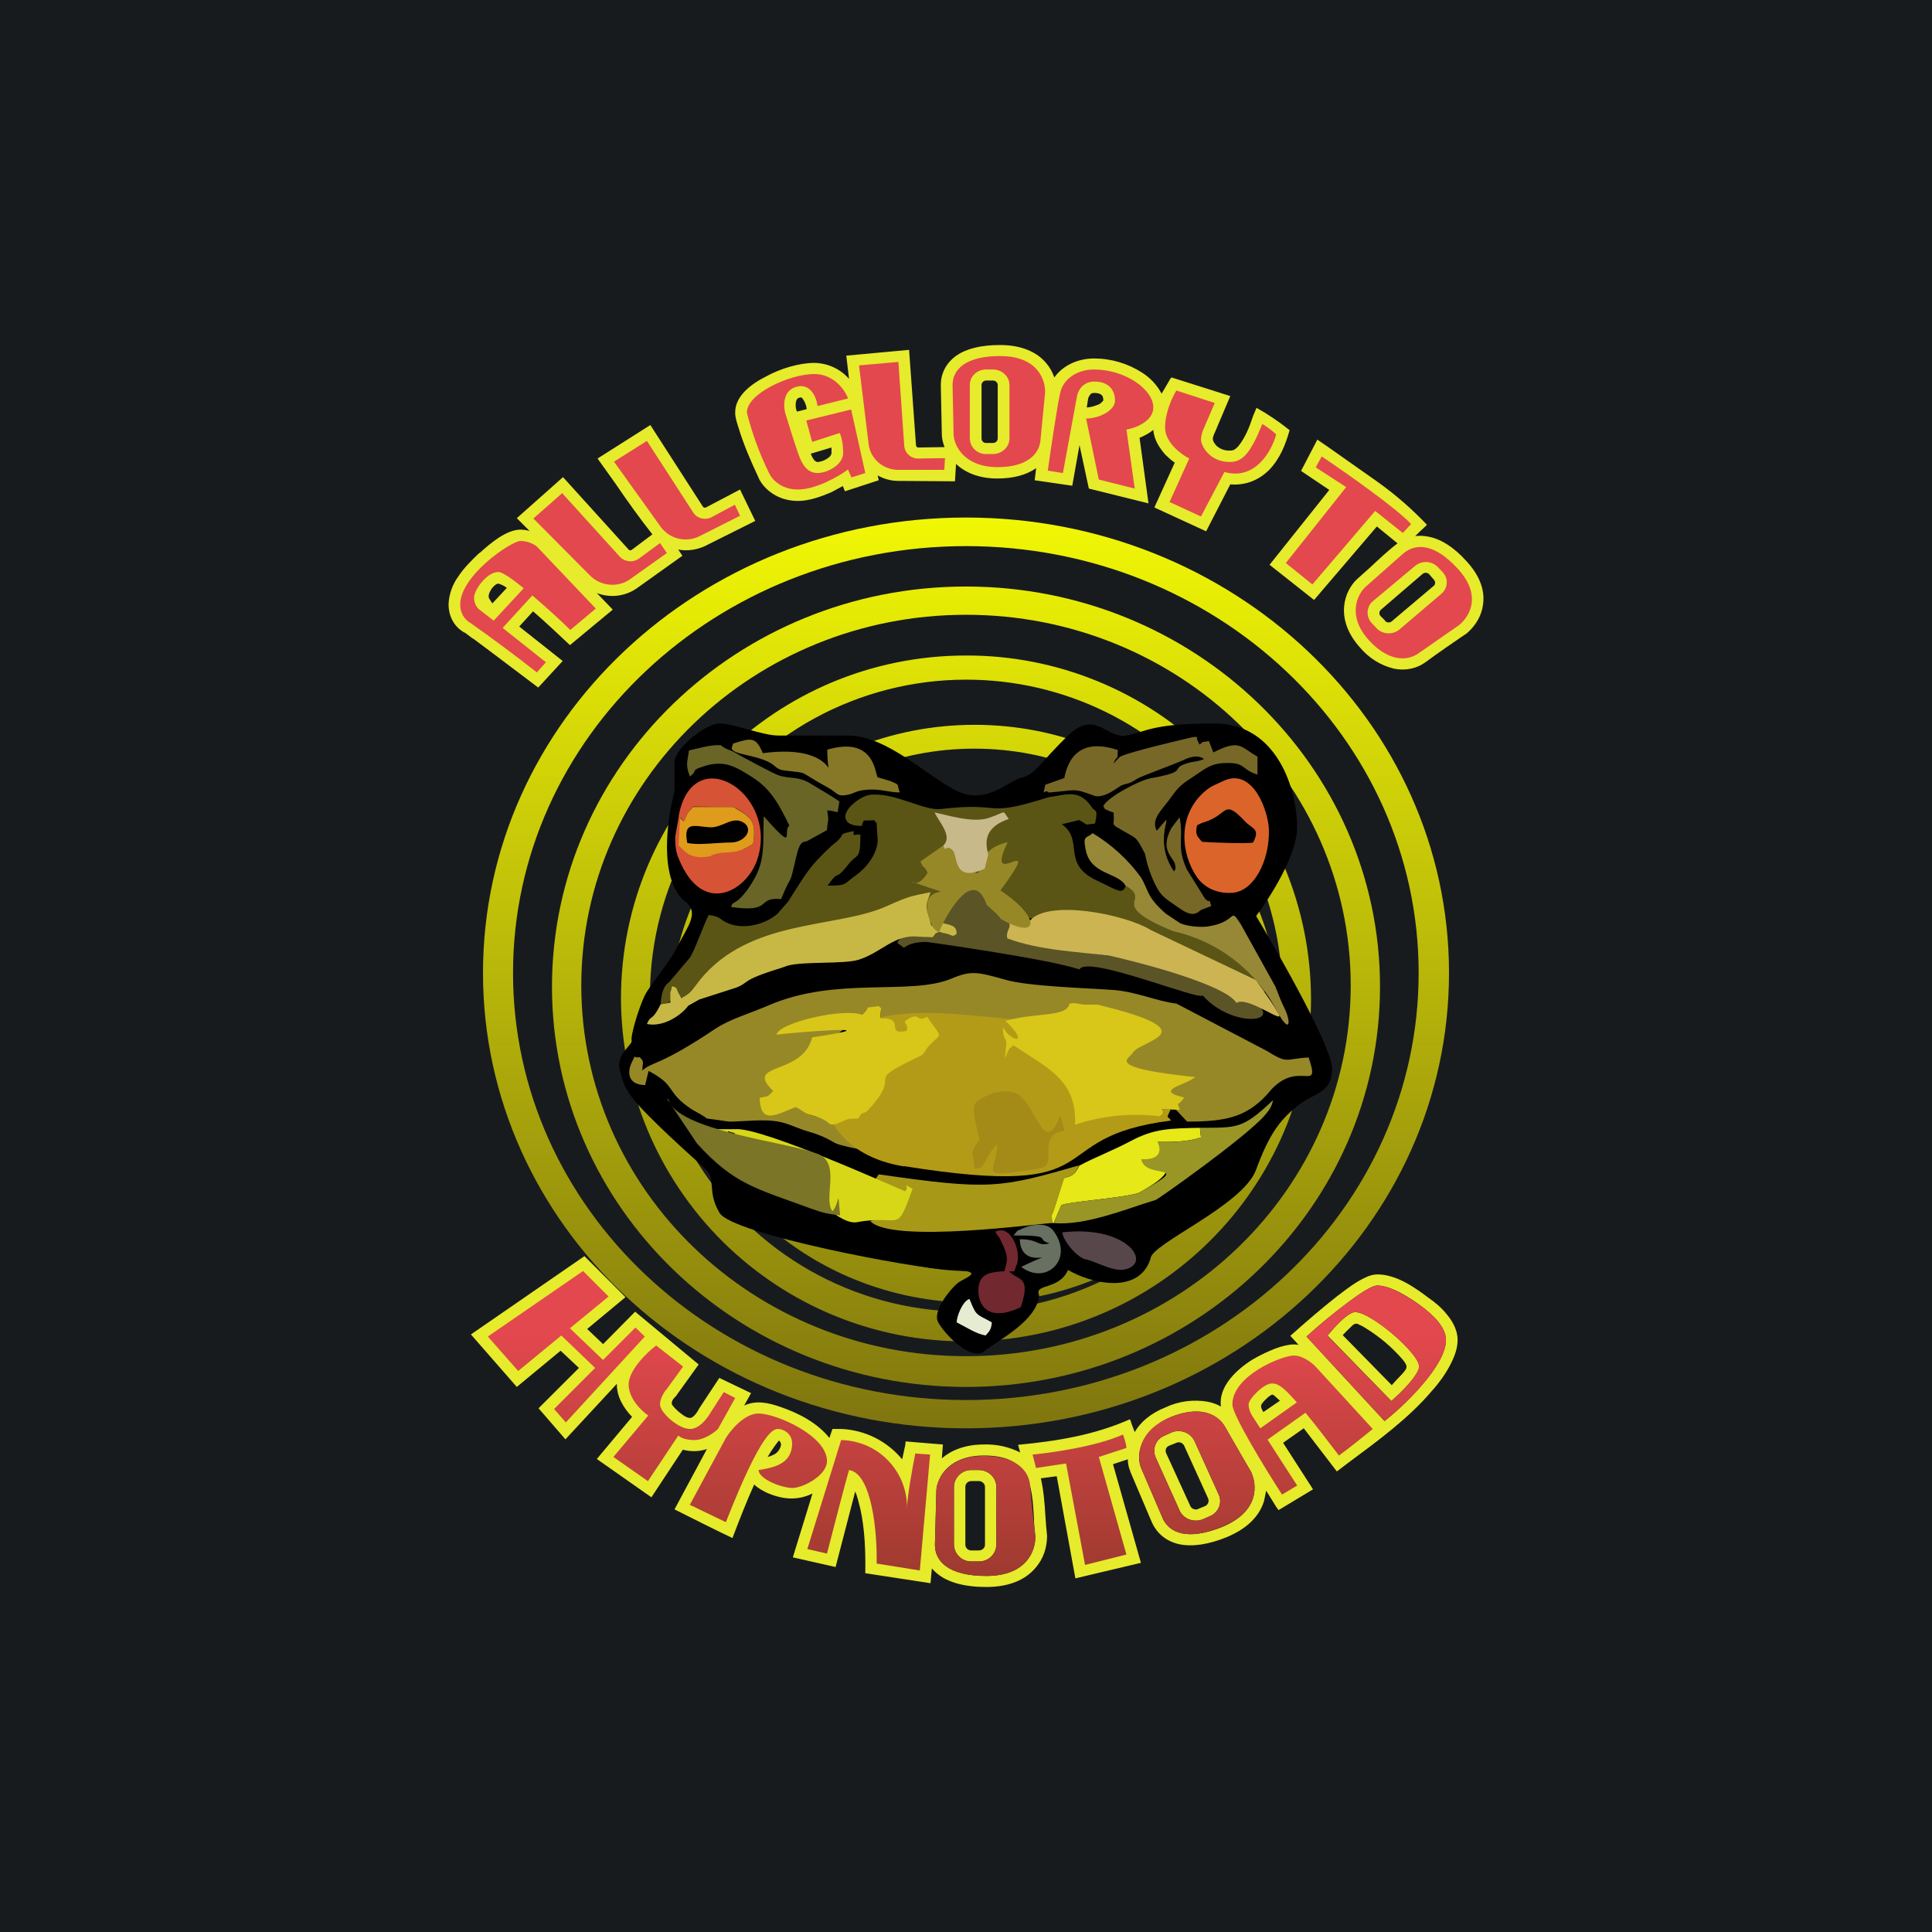 <svg width="24" height="24" viewBox="0 0 24 24" fill="none" xmlns="http://www.w3.org/2000/svg">
<rect x="0" y="0" width="24" height="24" fill="#333333" stroke="none"/>
<g clip-path="url(#clip0_31_17210)">
<path d="M0 0H24V24H0V0Z" fill="#181B1E"/>
<path fill-rule="evenodd" clip-rule="evenodd" d="M18 12.086C18 15.214 15.313 17.743 12 17.743C8.687 17.743 6 15.214 6 12.086C6 8.962 8.687 6.429 12 6.429C15.313 6.429 18 8.962 18 12.086ZM17.623 12.086C17.623 15.017 15.107 17.392 12 17.392C8.893 17.392 6.373 15.017 6.373 12.086C6.373 9.159 8.893 6.784 12 6.784C15.107 6.784 17.623 9.159 17.623 12.086ZM17.143 12.257C17.143 15 14.841 17.229 12 17.229C9.159 17.229 6.857 15 6.857 12.257C6.857 9.514 9.159 7.286 12 7.286C14.841 7.286 17.143 9.514 17.143 12.257ZM16.779 12.24C16.779 14.786 14.636 16.847 12 16.847C9.36 16.847 7.221 14.786 7.221 12.24C7.221 9.699 9.364 7.637 12 7.637C14.64 7.637 16.779 9.699 16.779 12.24ZM12 16.663C14.366 16.663 16.286 14.756 16.286 12.403C16.284 11.842 16.172 11.287 15.956 10.769C15.739 10.251 15.423 9.781 15.025 9.385C14.627 8.99 14.155 8.676 13.636 8.463C13.117 8.25 12.561 8.141 12 8.143C9.634 8.143 7.714 10.05 7.714 12.403C7.716 12.964 7.828 13.519 8.044 14.037C8.261 14.555 8.577 15.025 8.975 15.421C9.373 15.816 9.845 16.13 10.364 16.343C10.883 16.556 11.439 16.665 12 16.663ZM15.793 13.393C15.951 12.811 15.973 12.2 15.856 11.608C15.74 11.016 15.489 10.458 15.121 9.979C14.754 9.5 14.282 9.113 13.74 8.846C13.199 8.58 12.603 8.442 12 8.443C11.343 8.443 10.696 8.608 10.119 8.923C9.541 9.238 9.053 9.693 8.697 10.246C8.342 10.799 8.131 11.432 8.084 12.088C8.037 12.744 8.155 13.401 8.428 13.999C8.701 14.597 9.12 15.117 9.646 15.511C10.172 15.905 10.789 16.161 11.44 16.254C12.091 16.348 12.755 16.277 13.37 16.047C13.987 15.818 14.535 15.437 14.966 14.94C14.602 15.334 14.159 15.649 13.667 15.863C13.175 16.076 12.644 16.186 12.107 16.183C10.016 16.183 8.323 14.572 8.323 12.592C8.323 10.612 10.016 9.004 12.107 9.004C14.194 9.004 15.887 10.612 15.887 12.592C15.887 12.87 15.857 13.14 15.793 13.397V13.393ZM15.536 12.549C15.536 14.34 14.001 15.793 12.107 15.793C10.209 15.793 8.674 14.34 8.674 12.549C8.674 10.753 10.209 9.3 12.103 9.3C14.001 9.3 15.54 10.757 15.54 12.549H15.536Z" fill="url(#paint0_linear_31_17210)"/>
<path fill-rule="evenodd" clip-rule="evenodd" d="M5.85 16.577L6.42 17.229L6.964 16.779L7.192 16.993L6.69 17.494L7.024 17.88L7.663 17.19C7.659 17.344 7.744 17.49 7.852 17.601L7.414 18.124L8.092 18.6L8.482 18.009C8.58 18.034 8.687 18.034 8.782 18L8.379 18.75C8.619 18.87 8.854 18.99 9.099 19.106C9.184 18.883 9.27 18.66 9.369 18.441C9.412 18.484 9.467 18.514 9.519 18.54C9.712 18.626 9.9 18.647 10.093 18.553L9.849 19.346L10.38 19.466L10.624 18.527C10.65 18.587 10.667 18.664 10.689 18.75C10.744 19.007 10.753 19.277 10.749 19.543L11.559 19.667L11.576 19.483C11.734 19.671 12.013 19.714 12.253 19.714C12.544 19.714 12.742 19.62 12.861 19.479C12.964 19.363 13.007 19.221 13.007 19.076C12.998 18.993 12.991 18.91 12.986 18.827C12.977 18.673 12.964 18.514 12.93 18.364L13.127 18.338L13.359 19.607L14.173 19.414L13.826 18.189L14.01 18.128C14.01 18.184 14.023 18.236 14.04 18.274V18.279L14.306 18.904C14.366 19.041 14.477 19.144 14.649 19.183C14.816 19.217 15.013 19.187 15.244 19.093C15.51 18.981 15.652 18.819 15.703 18.643L15.729 18.518L15.857 18.724L15.883 18.759L16.311 18.501L15.939 17.923L16.196 17.743L16.59 18.257L16.607 18.279L16.749 18.171C17.113 17.901 17.499 17.619 17.786 17.28C17.872 17.186 17.949 17.078 18.004 16.976C18.06 16.873 18.107 16.761 18.107 16.646C18.107 16.517 18.039 16.406 17.97 16.324C17.901 16.238 17.816 16.17 17.747 16.123C17.572 15.99 17.344 15.831 17.109 15.831C17.064 15.832 17.02 15.843 16.98 15.861C16.852 15.917 16.74 16.003 16.629 16.088L16.616 16.097C16.414 16.256 16.221 16.423 16.029 16.594L16.131 16.706C16.112 16.703 16.092 16.701 16.072 16.701C16.007 16.701 15.921 16.723 15.84 16.753C15.754 16.787 15.652 16.834 15.557 16.89C15.36 17.014 15.133 17.224 15.167 17.473C15.117 17.444 15.062 17.424 15.004 17.413C14.827 17.382 14.645 17.405 14.482 17.481C14.289 17.558 14.164 17.67 14.096 17.79L14.053 17.678C14.053 17.666 14.044 17.648 14.036 17.631C13.59 17.828 13.136 17.901 12.647 17.948L12.673 18.043C12.534 17.973 12.379 17.939 12.223 17.944C11.992 17.944 11.82 18.013 11.7 18.116L11.713 17.944L11.25 17.906L11.246 17.948L11.207 18.128C11.114 18.016 10.999 17.924 10.868 17.859C10.738 17.794 10.595 17.757 10.449 17.751H10.341L10.303 17.863C10.157 17.678 9.922 17.554 9.694 17.477C9.549 17.426 9.394 17.391 9.244 17.46L9.33 17.306L8.936 17.117L8.687 17.494C8.67 17.529 8.619 17.614 8.572 17.614C8.52 17.614 8.464 17.563 8.426 17.533C8.399 17.51 8.374 17.484 8.353 17.456C8.327 17.421 8.366 17.37 8.396 17.344L8.679 16.95L7.89 16.294L7.492 16.697L7.294 16.509L7.77 16.114L7.26 15.604L5.85 16.577ZM9.63 18.06C9.601 18.077 9.569 18.09 9.536 18.099C9.578 18.026 9.625 17.958 9.677 17.893L9.682 17.901C9.733 17.944 9.673 18.034 9.63 18.06ZM12.253 19.577C11.786 19.577 11.614 19.397 11.614 19.191L11.632 18.514C11.632 18.471 11.649 18.42 11.674 18.364C11.743 18.227 11.906 18.081 12.223 18.081C12.797 18.081 12.819 18.45 12.844 18.853C12.844 18.93 12.853 19.007 12.861 19.084C12.866 19.247 12.767 19.577 12.253 19.577ZM14.439 18.849L14.173 18.231C14.079 17.966 14.293 17.709 14.537 17.606C14.88 17.464 15.12 17.546 15.223 17.734L15.54 18.283C15.613 18.433 15.656 18.771 15.184 18.968C14.756 19.14 14.524 19.046 14.439 18.853V18.849ZM16.23 16.603L17.199 17.653C17.383 17.507 17.559 17.336 17.709 17.151C17.85 16.98 17.962 16.796 17.962 16.646C17.962 16.479 17.79 16.328 17.662 16.23C17.529 16.131 17.284 15.969 17.109 15.969C17.044 15.969 16.899 16.063 16.74 16.183C16.564 16.315 16.393 16.455 16.23 16.603ZM17.387 17.31L17.284 17.404L16.491 16.59L16.573 16.496C16.659 16.401 16.77 16.299 16.834 16.299C17.032 16.299 17.631 16.813 17.631 16.976C17.631 17.001 17.614 17.036 17.589 17.074C17.546 17.147 17.46 17.237 17.387 17.31ZM17.289 17.207L16.68 16.586C16.71 16.553 16.741 16.521 16.774 16.491C16.804 16.461 16.83 16.431 16.869 16.448C16.894 16.461 16.929 16.474 16.967 16.5C17.137 16.605 17.291 16.735 17.422 16.886C17.499 16.98 17.482 16.997 17.409 17.078C17.367 17.12 17.328 17.163 17.289 17.207ZM12.069 19.26C12.059 19.261 12.049 19.259 12.04 19.256C12.03 19.252 12.022 19.247 12.014 19.24C12.007 19.233 12.001 19.225 11.998 19.216C11.993 19.207 11.992 19.197 11.992 19.187V18.471C11.992 18.428 12.026 18.398 12.069 18.398H12.159C12.201 18.398 12.236 18.433 12.236 18.471V19.187C12.236 19.23 12.201 19.26 12.159 19.26H12.069ZM14.884 18.746C14.866 18.753 14.846 18.753 14.827 18.746C14.809 18.739 14.794 18.725 14.786 18.707L14.486 18.051C14.482 18.042 14.48 18.033 14.48 18.023C14.48 18.013 14.482 18.003 14.486 17.994C14.49 17.985 14.496 17.977 14.503 17.971C14.511 17.965 14.519 17.96 14.529 17.957L14.614 17.923C14.649 17.906 14.691 17.923 14.709 17.957L15.009 18.617C15.021 18.651 15.009 18.694 14.966 18.711L14.88 18.746H14.884ZM12.069 19.397C12.04 19.398 12.013 19.393 11.986 19.382C11.96 19.372 11.936 19.357 11.916 19.337C11.896 19.318 11.879 19.294 11.868 19.269C11.857 19.243 11.851 19.215 11.85 19.187V18.471C11.851 18.415 11.874 18.362 11.914 18.323C11.954 18.283 12.008 18.261 12.064 18.261H12.159C12.279 18.261 12.377 18.356 12.377 18.471V19.187C12.376 19.243 12.353 19.297 12.313 19.336C12.273 19.375 12.219 19.397 12.163 19.397H12.069ZM14.653 18.763C14.7 18.87 14.829 18.917 14.94 18.874L15.026 18.836C15.137 18.793 15.189 18.664 15.137 18.561L14.841 17.906C14.817 17.854 14.774 17.813 14.72 17.792C14.667 17.772 14.607 17.772 14.554 17.794L14.469 17.833C14.357 17.876 14.31 18 14.357 18.107L14.653 18.763ZM15.823 17.331L15.9 17.4L15.694 17.541C15.652 17.468 15.652 17.456 15.72 17.387C15.742 17.366 15.763 17.344 15.789 17.331C15.802 17.323 15.806 17.323 15.823 17.331ZM11.687 4.783L11.7 5.413C11.704 5.456 11.713 5.503 11.734 5.554L11.404 5.559C11.398 5.558 11.392 5.555 11.387 5.55C11.383 5.545 11.38 5.539 11.379 5.533L11.293 4.346L10.513 4.418L10.547 4.706C10.493 4.645 10.428 4.596 10.354 4.562C10.28 4.528 10.2 4.51 10.119 4.508C9.93 4.508 9.694 4.577 9.51 4.68C9.339 4.766 9.124 4.92 9.133 5.134C9.133 5.186 9.154 5.25 9.172 5.306C9.236 5.52 9.326 5.726 9.42 5.927C9.463 6.038 9.626 6.223 9.913 6.223C10.054 6.223 10.204 6.167 10.324 6.116L10.47 6.038L10.496 6.103L10.916 5.966L10.903 5.906C10.98 5.949 11.066 5.974 11.16 5.974L11.863 5.979L11.876 5.764C11.992 5.871 12.159 5.944 12.39 5.944C12.587 5.944 12.75 5.901 12.87 5.816V5.829L12.853 5.966L13.32 6.034L13.41 5.529L13.526 6.069L14.267 6.253L14.156 5.439C14.216 5.413 14.276 5.383 14.327 5.34C14.336 5.468 14.409 5.571 14.477 5.649C14.516 5.687 14.554 5.721 14.593 5.747L14.34 6.304L14.983 6.6L15.283 6.017C15.489 6.034 15.647 5.953 15.763 5.841C15.9 5.7 15.969 5.524 16.02 5.344C15.891 5.24 15.753 5.147 15.609 5.066L15.566 5.168C15.523 5.301 15.467 5.443 15.377 5.55C15.334 5.593 15.313 5.597 15.279 5.597C15.247 5.599 15.216 5.594 15.186 5.583C15.156 5.572 15.13 5.555 15.107 5.533C15.073 5.49 15.056 5.464 15.073 5.417C15.079 5.399 15.086 5.382 15.094 5.366L15.283 4.92L14.554 4.689L14.541 4.701L14.43 4.89C14.373 4.783 14.289 4.693 14.186 4.628C14.008 4.514 13.802 4.453 13.59 4.453C13.393 4.453 13.204 4.538 13.097 4.689C13.075 4.623 13.04 4.561 12.994 4.508C12.883 4.376 12.694 4.286 12.424 4.286C12.189 4.286 12.009 4.329 11.88 4.418C11.747 4.513 11.687 4.646 11.687 4.783ZM5.889 7.941L6.107 8.104L6.686 8.541L6.99 8.211L6.45 7.783L6.622 7.594C6.78 7.731 6.93 7.873 7.08 8.014L7.612 7.573L7.414 7.367C7.577 7.431 7.766 7.41 7.912 7.307L8.477 6.904L8.426 6.827C8.537 6.848 8.653 6.831 8.756 6.784L9.382 6.471L9.193 6.081L8.769 6.304C8.762 6.307 8.754 6.308 8.747 6.305C8.74 6.303 8.734 6.298 8.73 6.291L8.079 5.28L7.423 5.696L7.646 6.008C7.792 6.223 7.946 6.437 8.104 6.638L7.847 6.831C7.841 6.835 7.834 6.837 7.827 6.836C7.82 6.836 7.814 6.832 7.809 6.827L6.994 5.927L6.42 6.437L6.579 6.596C6.542 6.585 6.505 6.58 6.467 6.579C6.287 6.579 6.082 6.758 5.962 6.866L5.949 6.874C5.859 6.96 5.764 7.054 5.696 7.157C5.621 7.259 5.577 7.382 5.572 7.508C5.572 7.616 5.614 7.774 5.773 7.86H5.777L5.867 7.928L5.889 7.941ZM16.363 5.46L16.5 5.554L17.109 5.983C17.331 6.141 17.538 6.321 17.726 6.519L17.692 6.553C17.653 6.587 17.616 6.623 17.58 6.66C17.636 6.651 17.692 6.656 17.752 6.668C17.906 6.699 18.064 6.801 18.214 6.968C18.399 7.166 18.45 7.359 18.42 7.526C18.394 7.693 18.291 7.809 18.214 7.873L18.21 7.877H18.206C18.094 7.954 17.841 8.126 17.717 8.22C17.602 8.306 17.46 8.336 17.314 8.306C17.152 8.266 17.007 8.176 16.899 8.049C16.736 7.869 16.684 7.693 16.697 7.534C16.71 7.384 16.783 7.264 16.856 7.196L17.019 7.05C17.13 6.947 17.241 6.84 17.361 6.75L17.104 6.54L16.324 7.453L15.771 7.016L16.513 6.086L16.162 5.85L16.363 5.464V5.46ZM10.02 5.083V5.07C10.013 5.026 9.995 4.985 9.969 4.95C9.96 4.941 9.956 4.937 9.947 4.937C9.933 4.938 9.92 4.942 9.909 4.95C9.901 4.957 9.895 4.966 9.892 4.976C9.881 5.013 9.881 5.054 9.892 5.091L9.9 5.113L10.02 5.083ZM10.119 5.721C10.098 5.696 10.082 5.667 10.072 5.636L10.329 5.559V5.627C10.329 5.64 10.324 5.666 10.277 5.696C10.234 5.726 10.183 5.739 10.157 5.739C10.144 5.739 10.136 5.734 10.119 5.721ZM6.296 7.303C6.27 7.282 6.241 7.267 6.21 7.256C6.193 7.247 6.184 7.251 6.167 7.256C6.132 7.279 6.104 7.312 6.086 7.35C6.064 7.397 6.069 7.423 6.077 7.436L6.116 7.496L6.296 7.303ZM12.193 4.783C12.193 4.753 12.219 4.727 12.249 4.727H12.334C12.369 4.727 12.394 4.753 12.394 4.783V5.447C12.394 5.477 12.369 5.503 12.334 5.503H12.249C12.241 5.503 12.234 5.501 12.227 5.499C12.221 5.496 12.214 5.492 12.209 5.486C12.204 5.481 12.2 5.475 12.197 5.468C12.194 5.462 12.193 5.454 12.193 5.447V4.783ZM13.5 5.061C13.552 5.061 13.611 5.04 13.659 5.019C13.697 4.993 13.701 4.976 13.706 4.976C13.706 4.937 13.697 4.916 13.684 4.907C13.676 4.899 13.654 4.881 13.59 4.881L13.56 4.886C13.553 4.89 13.547 4.896 13.543 4.903C13.53 4.918 13.521 4.935 13.517 4.954L13.5 5.061ZM17.207 7.71L17.147 7.65C17.138 7.638 17.134 7.624 17.136 7.61C17.137 7.595 17.145 7.582 17.156 7.573L17.67 7.131C17.676 7.126 17.683 7.122 17.69 7.119C17.698 7.116 17.706 7.115 17.714 7.115C17.722 7.116 17.73 7.118 17.737 7.121C17.744 7.125 17.75 7.13 17.756 7.136L17.811 7.2C17.833 7.221 17.833 7.26 17.811 7.277L17.289 7.718C17.282 7.724 17.275 7.728 17.268 7.73C17.26 7.732 17.252 7.733 17.244 7.732C17.236 7.732 17.228 7.729 17.221 7.725C17.214 7.721 17.208 7.716 17.203 7.71H17.207Z" fill="#E6EB2C"/>
<path fill-rule="evenodd" clip-rule="evenodd" d="M11.846 5.404L11.833 4.783C11.833 4.59 11.992 4.423 12.424 4.423C12.896 4.423 12.99 4.727 12.982 4.881L12.926 5.46C12.913 5.653 12.742 5.803 12.394 5.803C11.979 5.803 11.854 5.537 11.846 5.404ZM12.047 4.783C12.047 4.676 12.137 4.59 12.249 4.59H12.334C12.446 4.59 12.54 4.676 12.54 4.783V5.447C12.54 5.554 12.446 5.64 12.334 5.64H12.249C12.223 5.641 12.197 5.636 12.173 5.627C12.149 5.617 12.127 5.603 12.108 5.585C12.089 5.567 12.074 5.546 12.064 5.522C12.053 5.499 12.048 5.473 12.047 5.447V4.783ZM11.16 4.496L10.671 4.539L10.791 5.52C10.813 5.7 10.972 5.837 11.16 5.837H11.73L11.739 5.691L11.409 5.696C11.365 5.697 11.323 5.682 11.29 5.653C11.258 5.625 11.237 5.585 11.233 5.541L11.16 4.496ZM13.2 5.876L13.016 5.846C13.054 5.576 13.14 4.997 13.174 4.864C13.217 4.701 13.389 4.59 13.59 4.59C13.98 4.59 14.327 4.839 14.327 5.061C14.327 5.233 14.104 5.319 13.993 5.336L14.096 6.069L13.65 5.957L13.492 5.199C13.654 5.199 13.851 5.1 13.851 4.976C13.851 4.851 13.779 4.74 13.594 4.74C13.44 4.74 13.384 4.869 13.376 4.937L13.204 5.876H13.2ZM6.06 16.603L6.437 17.031L6.973 16.59L7.393 16.993L6.883 17.503L7.029 17.67L8.01 16.603L7.894 16.491L7.491 16.894L7.08 16.5L7.56 16.106L7.243 15.789L6.06 16.603ZM16.23 16.603L17.199 17.653C17.456 17.451 17.962 16.967 17.962 16.646C17.962 16.479 17.79 16.329 17.662 16.23C17.529 16.136 17.284 15.969 17.109 15.969C16.971 15.969 16.466 16.393 16.23 16.603ZM16.487 16.59L17.284 17.404C17.4 17.306 17.627 17.074 17.627 16.976C17.627 16.813 17.032 16.299 16.834 16.299C16.744 16.299 16.569 16.491 16.491 16.59H16.487ZM8.486 16.976L8.151 16.714C8.036 16.8 7.809 17.023 7.809 17.199C7.809 17.374 7.971 17.529 8.053 17.584L7.62 18.099L8.049 18.399L8.426 17.833C8.447 17.854 8.511 17.889 8.627 17.889C8.743 17.889 8.871 17.799 8.919 17.751L9.133 17.366L8.991 17.293L8.82 17.559C8.781 17.623 8.687 17.751 8.571 17.751C8.426 17.751 8.199 17.546 8.199 17.447C8.199 17.37 8.254 17.284 8.284 17.254L8.486 16.976ZM8.571 18.69L9.017 17.863C9.081 17.76 9.249 17.559 9.424 17.559C9.639 17.559 10.273 17.833 10.273 18.15C10.273 18.33 9.973 18.484 9.844 18.484C9.711 18.484 9.424 18.373 9.424 18.261L9.476 18.253C9.609 18.227 9.84 18.184 9.84 17.931C9.84 17.803 9.724 17.751 9.669 17.751C9.609 17.751 9.467 17.764 9.017 18.909L8.571 18.694V18.69ZM10.449 17.889L10.029 19.243L10.273 19.299C10.35 18.999 10.513 18.373 10.547 18.261C10.834 18.304 10.899 19.054 10.89 19.423L11.426 19.509L11.554 18.069L11.37 18.056C11.336 18.227 11.267 18.604 11.267 18.746C11.27 18.636 11.251 18.526 11.211 18.423C11.172 18.32 11.112 18.227 11.036 18.147C10.96 18.067 10.869 18.003 10.768 17.959C10.667 17.915 10.559 17.891 10.449 17.889ZM14.614 4.851L15.09 5.006L14.961 5.306C14.937 5.354 14.922 5.406 14.919 5.46C14.919 5.529 15.017 5.739 15.279 5.739C15.437 5.739 15.536 5.627 15.681 5.267C15.742 5.301 15.823 5.366 15.853 5.396C15.802 5.593 15.596 5.974 15.21 5.863L14.919 6.416L14.529 6.236L14.773 5.696C14.674 5.644 14.473 5.499 14.473 5.31C14.473 5.121 14.567 4.924 14.614 4.851ZM10.534 4.95L10.157 5.044C10.132 4.894 10.059 4.796 9.943 4.796C9.724 4.817 9.729 5.027 9.754 5.13C9.789 5.241 9.866 5.494 9.913 5.627C9.969 5.794 10.041 5.876 10.157 5.876C10.273 5.876 10.474 5.777 10.474 5.627C10.474 5.503 10.449 5.413 10.431 5.379L10.089 5.49L10.016 5.224L10.573 5.087L10.749 5.876L10.577 5.931L10.534 5.833C10.419 5.919 10.132 6.081 9.913 6.081C9.694 6.081 9.583 5.944 9.553 5.876C9.436 5.637 9.344 5.387 9.279 5.13C9.266 4.894 9.81 4.646 10.114 4.646C10.359 4.646 10.496 4.847 10.534 4.946V4.95ZM6.784 8.224L6.669 8.353C6.4 8.141 6.125 7.937 5.846 7.74C5.805 7.717 5.772 7.683 5.749 7.642C5.727 7.601 5.716 7.555 5.717 7.509C5.717 7.149 6.351 6.72 6.467 6.72C6.557 6.72 6.639 6.763 6.669 6.789L7.401 7.56L7.084 7.826C6.969 7.71 6.784 7.543 6.613 7.397L6.244 7.8L6.784 8.229V8.224ZM6.193 7.106C6.24 7.106 6.364 7.191 6.506 7.307L6.133 7.71L5.944 7.564C5.927 7.547 5.889 7.5 5.889 7.423C5.889 7.329 6.047 7.106 6.189 7.106H6.193ZM6.986 6.124L6.626 6.441L7.333 7.153C7.461 7.281 7.676 7.303 7.826 7.196L8.284 6.87L8.199 6.746L7.937 6.939C7.902 6.964 7.859 6.976 7.815 6.972C7.772 6.968 7.732 6.949 7.701 6.917L6.986 6.129V6.124ZM7.629 5.734L8.036 5.477L8.61 6.364C8.657 6.441 8.76 6.467 8.841 6.424L9.129 6.27L9.193 6.407L8.691 6.66C8.61 6.701 8.517 6.712 8.428 6.691C8.34 6.67 8.261 6.618 8.207 6.544L7.624 5.73L7.629 5.734ZM11.614 19.191L11.632 18.514C11.64 18.373 11.773 18.086 12.223 18.086C12.596 18.086 12.78 18.249 12.797 18.454C12.81 18.626 12.844 18.943 12.861 19.084C12.866 19.247 12.767 19.577 12.253 19.577C11.786 19.577 11.614 19.397 11.614 19.191ZM12.069 19.397C12.04 19.398 12.012 19.393 11.986 19.383C11.96 19.372 11.936 19.357 11.916 19.337C11.896 19.318 11.879 19.295 11.868 19.269C11.857 19.243 11.851 19.215 11.85 19.187V18.471C11.851 18.415 11.874 18.362 11.914 18.323C11.954 18.283 12.008 18.261 12.064 18.261H12.159C12.279 18.261 12.377 18.356 12.377 18.471V19.187C12.376 19.243 12.353 19.297 12.313 19.336C12.273 19.375 12.219 19.397 12.163 19.397H12.069ZM14.173 18.231L14.439 18.853C14.524 19.046 14.756 19.144 15.184 18.964C15.656 18.771 15.613 18.433 15.54 18.279C15.467 18.159 15.304 17.88 15.223 17.73C15.12 17.546 14.88 17.464 14.537 17.606C14.126 17.777 14.126 18.094 14.173 18.231ZM14.653 18.763C14.7 18.87 14.829 18.917 14.94 18.874L15.026 18.836C15.137 18.793 15.189 18.664 15.137 18.561L14.841 17.906C14.817 17.854 14.774 17.813 14.72 17.792C14.667 17.772 14.607 17.772 14.554 17.794L14.469 17.833C14.357 17.876 14.31 18 14.357 18.107L14.653 18.763ZM15.926 18.566L16.114 18.454L15.746 17.884L16.217 17.55C16.324 17.679 16.457 17.85 16.633 18.081C16.74 18.004 16.959 17.829 17.053 17.751L16.346 16.98C16.303 16.933 16.187 16.839 16.072 16.839C15.926 16.839 15.309 17.087 15.309 17.447C15.309 17.576 15.72 18.249 15.926 18.566ZM16.11 17.421L15.656 17.743L15.553 17.584C15.528 17.543 15.513 17.496 15.51 17.447C15.51 17.379 15.699 17.186 15.797 17.186C15.861 17.186 15.917 17.199 16.11 17.421ZM12.827 18.069C13.067 18.047 13.629 17.966 13.95 17.82C13.976 17.889 13.993 17.957 13.993 17.987L13.65 18.099L13.993 19.311L13.479 19.44L13.243 18.18L12.87 18.236L12.827 18.069ZM17.434 6.874L16.959 7.294C16.86 7.389 16.732 7.654 17.006 7.954C17.233 8.203 17.469 8.229 17.631 8.109L18.124 7.766C18.244 7.671 18.424 7.406 18.107 7.063C17.82 6.75 17.589 6.746 17.434 6.874ZM17.863 7.046C17.826 7.008 17.777 6.985 17.725 6.982C17.672 6.979 17.621 6.996 17.58 7.029L17.057 7.466C17.037 7.482 17.021 7.502 17.009 7.525C16.998 7.548 16.991 7.573 16.989 7.599C16.988 7.625 16.991 7.651 17 7.675C17.009 7.699 17.022 7.721 17.04 7.74L17.1 7.804C17.173 7.881 17.297 7.89 17.383 7.821L17.901 7.38C17.987 7.311 17.996 7.187 17.923 7.11L17.863 7.046ZM16.346 5.803L16.419 5.67C16.719 5.871 17.357 6.321 17.529 6.51L17.426 6.621L17.083 6.347L16.303 7.26L15.973 6.994L16.723 6.051L16.346 5.807V5.803Z" fill="url(#paint1_linear_31_17210)"/>
<path d="M8.379 9.832V9.472C8.379 9.292 8.769 8.987 8.94 8.987C9.111 8.987 9.476 9.137 9.664 9.137H10.53C11.031 9.137 11.537 9.664 11.901 9.832C12.261 9.994 12.518 9.703 12.69 9.66C12.861 9.622 12.921 9.472 13.268 9.137C13.611 8.807 13.744 9.18 13.989 9.137C14.237 9.094 14.293 8.987 15.086 8.987C15.879 8.987 16.114 9.832 16.114 10.273C16.114 10.624 15.771 11.156 15.604 11.379C15.917 11.902 16.547 13.016 16.547 13.273C16.547 13.59 16.328 13.564 16.11 13.744C15.896 13.92 15.767 14.087 15.604 14.529C15.446 14.974 14.293 15.454 14.293 15.634C14.147 16.093 13.543 15.939 13.268 15.776C13.153 16.033 12.84 15.939 12.909 16.093C12.879 16.41 12.403 16.646 12.231 16.783C12.06 16.92 11.726 16.564 11.653 16.423C11.58 16.286 11.811 16.007 11.897 15.939C11.983 15.87 12.274 15.789 11.811 15.776C11.353 15.759 9.099 15.33 8.94 15.069C8.781 14.807 8.897 14.653 8.769 14.529C8.64 14.404 8.396 14.199 8.079 13.882C7.757 13.564 7.749 13.474 7.701 13.299C7.646 13.093 7.86 12.982 7.847 12.926C7.83 12.87 7.933 12.527 8.006 12.373C8.079 12.223 8.323 11.957 8.434 11.722C8.554 11.49 8.696 11.323 8.494 11.186C8.181 10.899 8.289 10.162 8.379 9.832Z" fill="black"/>
<path d="M8.786 13.895C9.184 13.946 8.94 13.937 9.36 13.92C9.758 13.903 9.78 13.98 10.046 14.057C10.307 14.134 10.341 14.199 10.431 14.22C11.203 14.434 10.86 14.049 10.071 13.852C9.664 13.697 10.007 12.999 10.92 12.497C10.95 12.54 10.95 12.476 10.933 12.652C11.267 12.639 10.976 12.866 11.263 12.806C11.297 12.69 11.168 12.716 11.306 12.647C13.367 12.712 13.731 12.836 14.747 13.933C15.261 13.933 15.518 13.869 15.797 13.53C16.14 13.166 16.41 13.59 16.256 13.136C15.956 13.153 16.007 13.222 15.737 13.055L14.614 12.467C14.357 12.437 14.108 12.313 13.804 12.296C13.496 12.274 12.754 12.253 12.476 12.167C12.154 12.077 12.064 12.052 11.824 12.155C11.31 12.373 10.389 12.124 9.548 12.489C9.308 12.592 9.064 12.66 8.88 12.784C8.181 13.252 8.096 13.187 7.98 13.299C7.98 13.192 8.01 13.196 7.946 13.132C7.851 13.153 7.911 13.072 7.843 13.209C7.813 13.269 7.761 13.475 8.014 13.479L8.057 13.303C8.421 13.496 8.254 13.556 8.597 13.783C8.653 13.817 8.743 13.86 8.781 13.895H8.786Z" fill="#978827"/>
<path d="M11.229 14.486C13.907 14.914 12.883 14.13 14.546 13.92C14.503 13.847 14.481 13.92 14.541 13.783C14.306 13.783 14.541 13.77 14.413 13.868C14.074 13.667 13.526 13.911 13.033 12.656C12.793 12.78 11.25 12.36 10.633 12.763C10.02 13.153 10.033 14.297 11.233 14.49L11.229 14.486Z" fill="#B49B17"/>
<path d="M14.541 13.783L14.657 13.787C14.614 13.663 14.632 13.757 14.709 13.633C14.332 13.547 14.709 13.483 14.829 13.393C14.837 13.393 14.837 13.389 14.846 13.38C13.701 13.26 14.031 13.153 14.07 13.08C14.156 12.921 15.056 12.823 13.633 12.48H13.47C13.384 12.471 13.363 12.454 13.286 12.467C13.252 12.639 12.883 12.574 12.489 12.681C12.81 12.986 12.553 12.947 12.459 12.758C12.459 12.909 12.489 12.879 12.502 12.951L12.484 13.149C12.54 13.007 12.527 13.037 12.591 12.986C13.024 13.273 13.38 13.423 13.354 13.971C13.695 13.858 14.057 13.823 14.413 13.868C14.541 13.77 14.306 13.783 14.541 13.783ZM10.663 13.894C10.71 13.796 10.732 13.843 10.774 13.8C11.259 13.286 10.663 13.483 11.439 13.114C11.494 13.08 11.482 13.054 11.541 12.99C11.679 12.84 11.717 12.904 11.567 12.703L11.516 12.63C11.387 12.707 11.43 12.579 11.302 12.647C11.173 12.716 11.297 12.69 11.263 12.806C10.98 12.866 11.267 12.634 10.933 12.651C10.95 12.476 10.95 12.536 10.92 12.497C10.68 12.536 10.856 12.476 10.71 12.608C10.487 12.514 9.664 12.707 9.647 12.853C9.913 12.819 11.16 12.724 10.089 12.887C9.969 13.371 9.232 13.191 9.604 13.551C9.532 13.637 9.532 13.616 9.437 13.637C9.446 13.959 9.617 13.864 9.879 13.753C9.973 13.787 9.977 13.826 10.072 13.851C10.393 13.933 10.234 14.027 10.47 13.928C10.556 13.886 10.556 13.903 10.663 13.894Z" fill="#D8C718"/>
<path d="M12.986 9.746C12.943 9.93 12.973 9.789 13.028 9.845C13.363 9.819 13.329 9.784 13.586 9.883C13.663 9.913 13.766 9.862 13.834 9.819L13.92 9.763L13.937 9.755C13.997 9.729 14.018 9.746 14.121 9.677C14.181 9.639 14.559 9.506 14.691 9.446C14.773 9.407 14.876 9.369 14.957 9.429C14.876 9.463 14.858 9.454 14.781 9.472C14.49 9.549 14.816 9.575 14.289 9.669C14.156 9.694 13.766 9.896 13.706 10.012C13.727 10.055 13.706 10.042 13.791 10.08L13.834 10.093C13.843 10.286 13.813 10.213 13.856 10.264C14.134 10.436 14.096 10.359 14.224 10.607C14.25 10.757 14.327 10.976 14.413 11.092C14.464 11.165 14.584 11.233 14.661 11.289C14.841 11.417 14.893 11.315 14.923 11.302L15.047 11.255C15.008 11.126 15.051 11.242 14.97 11.165L14.743 10.8C14.61 10.509 14.709 10.419 14.653 10.153L14.554 10.282C14.396 10.569 14.584 10.65 14.597 10.74C14.61 10.813 14.601 10.787 14.584 10.826C14.276 10.38 14.67 9.969 14.37 10.32C14.293 10.17 14.43 10.072 14.563 9.883C14.649 9.759 14.713 9.72 14.837 9.639C14.961 9.557 15.034 9.489 15.193 9.48C15.484 9.463 15.407 9.557 15.621 9.622V9.399C15.411 9.283 15.407 9.176 15.073 9.347L15.017 9.206C14.88 9.232 14.979 9.197 14.901 9.249L14.867 9.18C14.863 9.176 14.91 9.137 14.79 9.163C14.576 9.214 14.079 9.33 13.924 9.395C13.899 9.407 13.851 9.467 13.83 9.489C13.881 9.356 13.881 9.48 13.886 9.317C13.5 9.189 13.286 9.33 13.221 9.665L12.981 9.75L12.986 9.746Z" fill="#776827"/>
<path d="M15.51 12.223L15.527 12.347C16.401 12.296 14.657 11.516 14.584 11.503C13.744 11.156 14.319 11.19 13.984 11.006C13.941 11.117 13.89 11.062 13.633 10.942C13.174 10.732 13.474 10.44 13.191 10.239L13.406 10.187C13.543 10.26 13.448 10.247 13.603 10.23C13.646 10.037 13.598 10.08 13.569 10.037C13.41 9.797 13.26 9.87 13.024 9.904C12.193 10.166 12.493 9.956 11.687 10.05C11.473 10.076 11.108 9.836 10.804 9.874C10.701 9.887 10.474 10.046 10.504 10.166C10.526 10.247 10.616 10.26 10.719 10.26C10.706 10.26 10.706 10.26 10.71 10.243C10.727 10.183 10.727 10.192 10.796 10.192C10.894 10.192 10.838 10.174 10.89 10.226L10.903 10.444C10.894 10.616 10.757 10.787 10.633 10.873C10.479 10.98 10.53 11.002 10.281 11.002C10.436 10.779 10.358 10.972 10.547 10.727C10.65 10.599 10.688 10.693 10.688 10.367C10.569 10.367 10.611 10.397 10.603 10.324C10.363 10.376 10.547 10.346 10.337 10.5C10.033 10.783 10.016 10.852 9.788 11.203L9.66 11.349C9.514 11.482 9.248 11.546 9.064 11.477C8.927 11.426 8.978 11.392 8.807 11.366C8.773 11.4 8.623 11.833 8.563 11.906C8.507 11.966 8.314 12.206 8.301 12.21C8.228 12.262 8.211 12.394 8.207 12.476C8.4 12.442 8.297 12.433 8.348 12.249C8.516 12.3 8.357 12.592 8.7 12.172C8.738 12.12 11.7 11.426 11.743 11.396C12.077 11.083 14.923 11.884 15.51 12.223Z" fill="#5A5515"/>
<path d="M11.614 11.512C11.713 11.477 11.666 11.503 11.683 11.46C11.769 11.486 11.893 11.482 11.884 11.602C11.816 11.653 11.846 11.61 11.713 11.589C11.662 11.58 11.722 11.572 11.666 11.58C11.593 11.593 11.619 11.632 11.58 11.645C11.46 11.636 11.194 11.576 11.147 11.713L11.229 11.773C11.297 11.722 11.379 11.704 11.499 11.7C11.52 11.7 13.041 11.915 13.41 12.043C13.496 11.854 14.919 12.442 14.94 12.364C15.493 12.999 16.779 12.497 13.774 11.872C13.611 11.85 12.489 11.713 12.54 11.512L12.536 11.34C12.343 11.37 12.399 11.357 12.364 11.34L12.334 11.1C12.291 10.972 12.219 11.083 12.189 11.014C12.146 10.933 12.099 11.087 12.21 10.946L12.244 10.856C12.039 10.972 12.043 10.774 11.846 10.954L11.79 11.006C11.79 11.104 11.816 11.113 11.803 11.199C11.747 11.306 11.632 11.452 11.61 11.512H11.614Z" fill="#5B5427"/>
<path d="M8.207 12.476C8.091 12.707 8.091 12.592 8.036 12.72C8.229 12.763 8.456 12.622 8.55 12.493L8.687 12.416L9.141 12.27C9.321 12.202 9.184 12.184 9.698 12.026L9.784 11.996C9.986 11.94 10.479 11.979 10.663 11.923C10.937 11.837 11.083 11.636 11.348 11.632L11.58 11.644C11.618 11.632 11.593 11.593 11.666 11.58C11.721 11.572 11.661 11.58 11.709 11.589C11.846 11.61 11.816 11.653 11.884 11.602C11.893 11.482 11.773 11.486 11.683 11.46C11.666 11.503 11.713 11.477 11.61 11.512C11.559 11.482 11.58 11.533 11.546 11.413C11.486 11.229 11.511 11.237 11.559 11.083C11.31 11.134 11.297 11.13 11.01 11.259C10.384 11.537 9.317 11.409 8.696 12.172C8.593 12.3 8.576 12.343 8.464 12.399L8.43 12.334C8.4 12.279 8.417 12.27 8.348 12.249L8.327 12.334V12.454L8.207 12.476Z" fill="#C7B846"/>
<path d="M10.916 14.588L10.83 14.713C11.319 14.811 11.302 15.077 10.809 15.167C11.07 15.459 12.986 15.188 13.072 15.193C13.059 15.056 13.063 15.12 13.093 15.026L13.217 14.636C13.303 14.606 13.35 14.606 13.402 14.477C12.424 14.76 12.287 14.786 10.916 14.588Z" fill="#A89817"/>
<path d="M10.637 15.184C11.207 15.077 11.126 15.351 11.336 14.768C11.186 14.683 11.306 14.738 11.246 14.798C11.241 14.807 9.471 13.993 9.129 14.027H8.884L8.897 14.13C9.497 14.301 9.129 14.473 9.043 14.053C9.236 14.108 9.051 14.053 9.15 14.108C9.321 14.207 9.086 14.091 9.206 14.143C9.69 14.348 10.32 15.223 10.637 15.184Z" fill="#D7D717"/>
<path d="M8.953 9.257C8.824 9.249 8.666 9.3 8.558 9.322C8.541 9.467 8.511 9.497 8.571 9.647C8.678 9.562 8.571 9.574 8.743 9.519C9.004 9.433 9.15 9.532 9.347 9.656C9.583 9.802 9.69 10.02 9.806 10.256C9.716 10.324 9.9 10.607 9.488 10.14C9.476 10.384 9.506 10.62 9.411 10.834C9.368 10.937 9.261 11.109 9.167 11.182C9.103 11.233 9.103 11.203 9.081 11.267C9.613 11.344 9.386 11.139 9.703 11.169C9.861 10.783 9.788 11.083 9.9 10.607C9.943 10.436 9.986 10.462 10.024 10.449L10.273 10.312C10.286 10.14 10.299 10.239 10.277 10.067C10.38 10.076 10.341 10.08 10.406 10.089L10.427 9.956C10.337 9.892 10.187 9.806 10.088 9.746C9.917 9.634 9.818 9.682 9.668 9.63C9.621 9.617 9.188 9.386 9.12 9.343C9.064 9.313 9.013 9.309 8.953 9.257Z" fill="#696527"/>
<path d="M12.737 11.4C12.566 11.396 12.531 11.357 12.54 11.511C12.54 11.529 12.493 11.597 12.514 11.657C12.913 11.807 13.402 11.824 13.774 11.871C14.096 11.94 15.214 12.223 15.36 12.459C15.506 12.36 16.029 12.789 15.861 12.557C15.797 12.441 15.604 12.184 15.604 12.176L14.297 11.554C13.972 11.353 13.011 11.169 12.793 11.439L12.737 11.396V11.4Z" fill="#CCB453"/>
<path d="M14.871 10.252C14.944 10.213 14.919 10.23 15.009 10.196C15.253 10.102 15.206 9.93 15.459 10.196C15.557 10.303 15.66 10.29 15.566 10.466C15.497 10.483 15.021 10.466 14.931 10.457C14.876 10.389 14.841 10.371 14.871 10.252ZM15.193 9.703C15.107 9.746 15.064 9.754 14.987 9.814C14.614 10.114 14.67 10.612 14.871 10.899C14.957 11.019 15.107 11.104 15.309 11.091C15.583 11.07 15.771 10.684 15.763 10.312C15.759 10.084 15.566 9.523 15.193 9.703Z" fill="#DB642A"/>
<path d="M13.406 14.481C13.35 14.605 13.303 14.61 13.217 14.636L13.093 15.025C13.063 15.12 13.059 15.056 13.072 15.193H13.089L13.183 14.974C13.217 14.931 14.04 14.876 14.16 14.811C14.649 14.537 14.503 14.49 14.383 14.185C14.567 14.185 14.726 14.19 14.919 14.13L14.906 14.01C14.533 14.018 14.34 14.018 14.049 14.173C13.834 14.288 13.586 14.383 13.406 14.481Z" fill="#E6E817"/>
<path d="M13.984 11.006C14.319 11.19 13.731 11.22 14.571 11.567C14.846 11.628 15.104 11.748 15.326 11.919C15.549 12.09 15.732 12.308 15.861 12.557C16.024 12.861 16.046 12.703 15.951 12.514C15.904 12.42 15.879 12.343 15.844 12.257L15.411 11.477C15.266 11.259 15.381 11.447 15.017 11.507C14.923 11.524 14.73 11.507 14.653 11.464L14.481 11.349C14.237 11.134 14.276 11.07 14.173 10.899C14.012 10.677 13.808 10.491 13.573 10.35C13.496 10.419 13.449 10.371 13.487 10.556C13.547 10.873 13.894 10.834 13.984 11.006Z" fill="#978837"/>
<path d="M12.793 14.533C12.861 14.524 12.904 14.516 12.951 14.503C13.123 14.452 12.887 14.075 13.226 14.049L13.17 13.856C12.956 14.426 12.87 13.633 12.583 13.569C12.403 13.526 12.24 13.612 12.163 13.663C12.069 13.723 12.077 13.779 12.167 14.16C12.021 14.349 12.103 14.315 12.103 14.52C12.231 14.503 12.176 14.503 12.219 14.464C12.227 14.46 12.304 14.28 12.39 14.216C12.364 14.585 12.146 14.627 12.793 14.533Z" fill="#A48B18"/>
<path d="M14.906 14.01L14.919 14.13C14.726 14.19 14.567 14.186 14.383 14.186C14.456 14.366 14.323 14.408 14.177 14.4C14.224 14.666 14.863 14.421 14.16 14.811C14.04 14.876 13.217 14.931 13.183 14.974L13.089 15.193C13.483 15.231 14.014 15.008 14.357 14.906C14.387 14.897 15.467 14.134 15.711 13.856C15.767 13.791 15.797 13.748 15.814 13.667C15.429 14.031 15.369 14.006 14.906 14.01Z" fill="#999626"/>
<path d="M8.434 10.14L8.494 10.204C8.524 10.153 8.52 10.132 8.55 10.089L8.61 10.02L9.094 10.024C9.159 10.041 9.107 10.024 9.15 10.046C9.373 10.17 9.386 10.247 9.356 10.483C9.274 10.526 9.339 10.504 9.244 10.543C8.961 10.53 8.717 10.663 8.606 10.629C8.52 10.607 8.507 10.239 8.447 10.191C8.46 9.947 8.434 10.14 8.387 10.397C8.387 10.496 8.396 10.586 8.43 10.663C8.73 11.409 9.3 11.057 9.416 10.65C9.656 9.836 8.601 9.197 8.43 10.14H8.434Z" fill="#D75335"/>
<path d="M10.436 15.098C10.401 14.721 10.436 14.944 10.341 15.047C10.213 14.876 10.479 14.4 10.106 14.318C9.776 14.19 8.413 14.04 8.306 13.663C8.297 13.65 8.288 13.65 8.284 13.646L8.657 14.203C9.124 14.717 9.386 14.76 10.084 15.017C10.213 15.064 10.29 15.081 10.436 15.098Z" fill="#7A7527"/>
<path d="M9.107 9.236C9.099 9.291 9.022 9.326 9.283 9.382C9.712 9.476 9.566 9.553 9.767 9.574C10.076 9.613 9.879 9.562 10.286 9.784C10.389 9.84 10.397 9.892 10.496 9.879C10.624 9.861 10.611 9.823 10.77 9.81C10.941 9.797 11.01 9.84 11.177 9.844C11.134 9.724 11.186 9.759 11.062 9.703L10.903 9.656C10.869 9.621 10.873 9.137 10.277 9.313C10.277 9.853 10.47 9.223 9.476 9.356C9.386 9.142 9.326 9.171 9.107 9.236Z" fill="#867827"/>
<path d="M11.546 11.413C11.58 11.533 11.61 11.55 11.666 11.584C11.696 11.481 12.077 10.71 12.257 11.241C12.261 11.246 12.428 11.387 12.428 11.413C12.9 11.687 12.951 11.413 12.428 11.061C13.016 10.26 12.201 11.121 12.518 10.461C11.918 10.599 12.42 11.186 11.833 10.569C11.747 10.474 11.747 10.611 11.717 10.504L11.434 10.701C11.486 10.821 11.46 10.719 11.524 10.839C11.473 10.933 11.387 11.001 11.323 10.95C12.086 11.229 11.374 10.873 11.546 11.413Z" fill="#978827"/>
<path d="M11.717 10.5C11.747 10.611 11.747 10.474 11.837 10.569C11.902 10.637 11.837 10.972 12.232 10.791L12.274 10.624C12.287 10.586 12.133 10.307 12.531 10.174C12.441 10.054 12.523 10.08 12.279 10.162C12.073 10.23 11.717 10.11 11.61 10.093C11.662 10.209 11.841 10.389 11.717 10.504V10.5Z" fill="#C7B98A"/>
<path d="M8.537 10.47C8.486 10.196 8.623 10.264 8.816 10.277C8.983 10.286 9.103 10.123 9.248 10.226C9.36 10.312 9.248 10.466 9.077 10.466C8.918 10.466 8.657 10.504 8.537 10.47ZM8.434 10.14L8.447 10.153L8.43 10.504C8.49 10.556 8.524 10.607 8.606 10.633C8.654 10.648 8.705 10.653 8.756 10.646C8.927 10.624 8.76 10.646 8.876 10.612C9.017 10.569 9.077 10.616 9.244 10.543C9.338 10.504 9.274 10.526 9.356 10.483C9.386 10.247 9.373 10.17 9.15 10.05C9.107 10.024 9.159 10.042 9.094 10.024H8.61L8.55 10.089C8.52 10.132 8.524 10.153 8.494 10.204L8.46 10.174L8.434 10.14Z" fill="#DF9B1B"/>
<path d="M12.617 15.737C12.707 15.6 12.574 15.197 12.364 15.3C12.412 15.39 12.386 15.321 12.424 15.394C12.544 15.63 12.51 15.66 12.476 15.793H12.446L12.364 15.801C12.313 15.81 12.227 15.823 12.184 15.896C12.107 16.024 12.142 16.495 12.681 16.238C12.81 15.844 12.656 15.917 12.536 15.793C12.621 15.793 12.587 15.81 12.621 15.737H12.617Z" fill="#71282E"/>
<path d="M13.492 15.643C13.642 15.686 13.834 15.797 13.967 15.771C14.327 15.698 14.002 15.214 13.196 15.309C13.204 15.403 13.367 15.617 13.492 15.647V15.643Z" fill="#57474B"/>
<path d="M12.686 15.737C12.986 15.973 13.354 15.647 13.084 15.287C12.998 15.171 12.793 15.218 12.711 15.257C12.608 15.308 12.668 15.257 12.591 15.347C13.106 15.347 12.848 15.39 13.037 15.445C12.883 15.488 12.913 15.394 12.668 15.394C12.681 15.831 13.268 15.458 12.686 15.737Z" fill="#677061"/>
<path d="M11.884 16.427C12.004 16.487 12.124 16.569 12.244 16.59C12.291 16.534 12.313 16.521 12.321 16.427C12.124 16.316 12.133 16.359 12.043 16.136C11.957 16.162 11.884 16.354 11.884 16.427Z" fill="#E6ECD2"/>
</g>
<defs>
<linearGradient id="paint0_linear_31_17210" x1="12.107" y1="6.193" x2="12.107" y2="17.696" gradientUnits="userSpaceOnUse">
<stop stop-color="#F3FA04"/>
<stop offset="1" stop-color="#80760F"/>
</linearGradient>
<linearGradient id="paint1_linear_31_17210" x1="12" y1="4.423" x2="12" y2="19.577" gradientUnits="userSpaceOnUse">
<stop offset="0.8" stop-color="#E3484E"/>
<stop offset="1" stop-color="#9E3A2F"/>
</linearGradient>
<clipPath id="clip0_31_17210">
<rect width="24" height="24" fill="white"/>
</clipPath>
</defs>
</svg>
